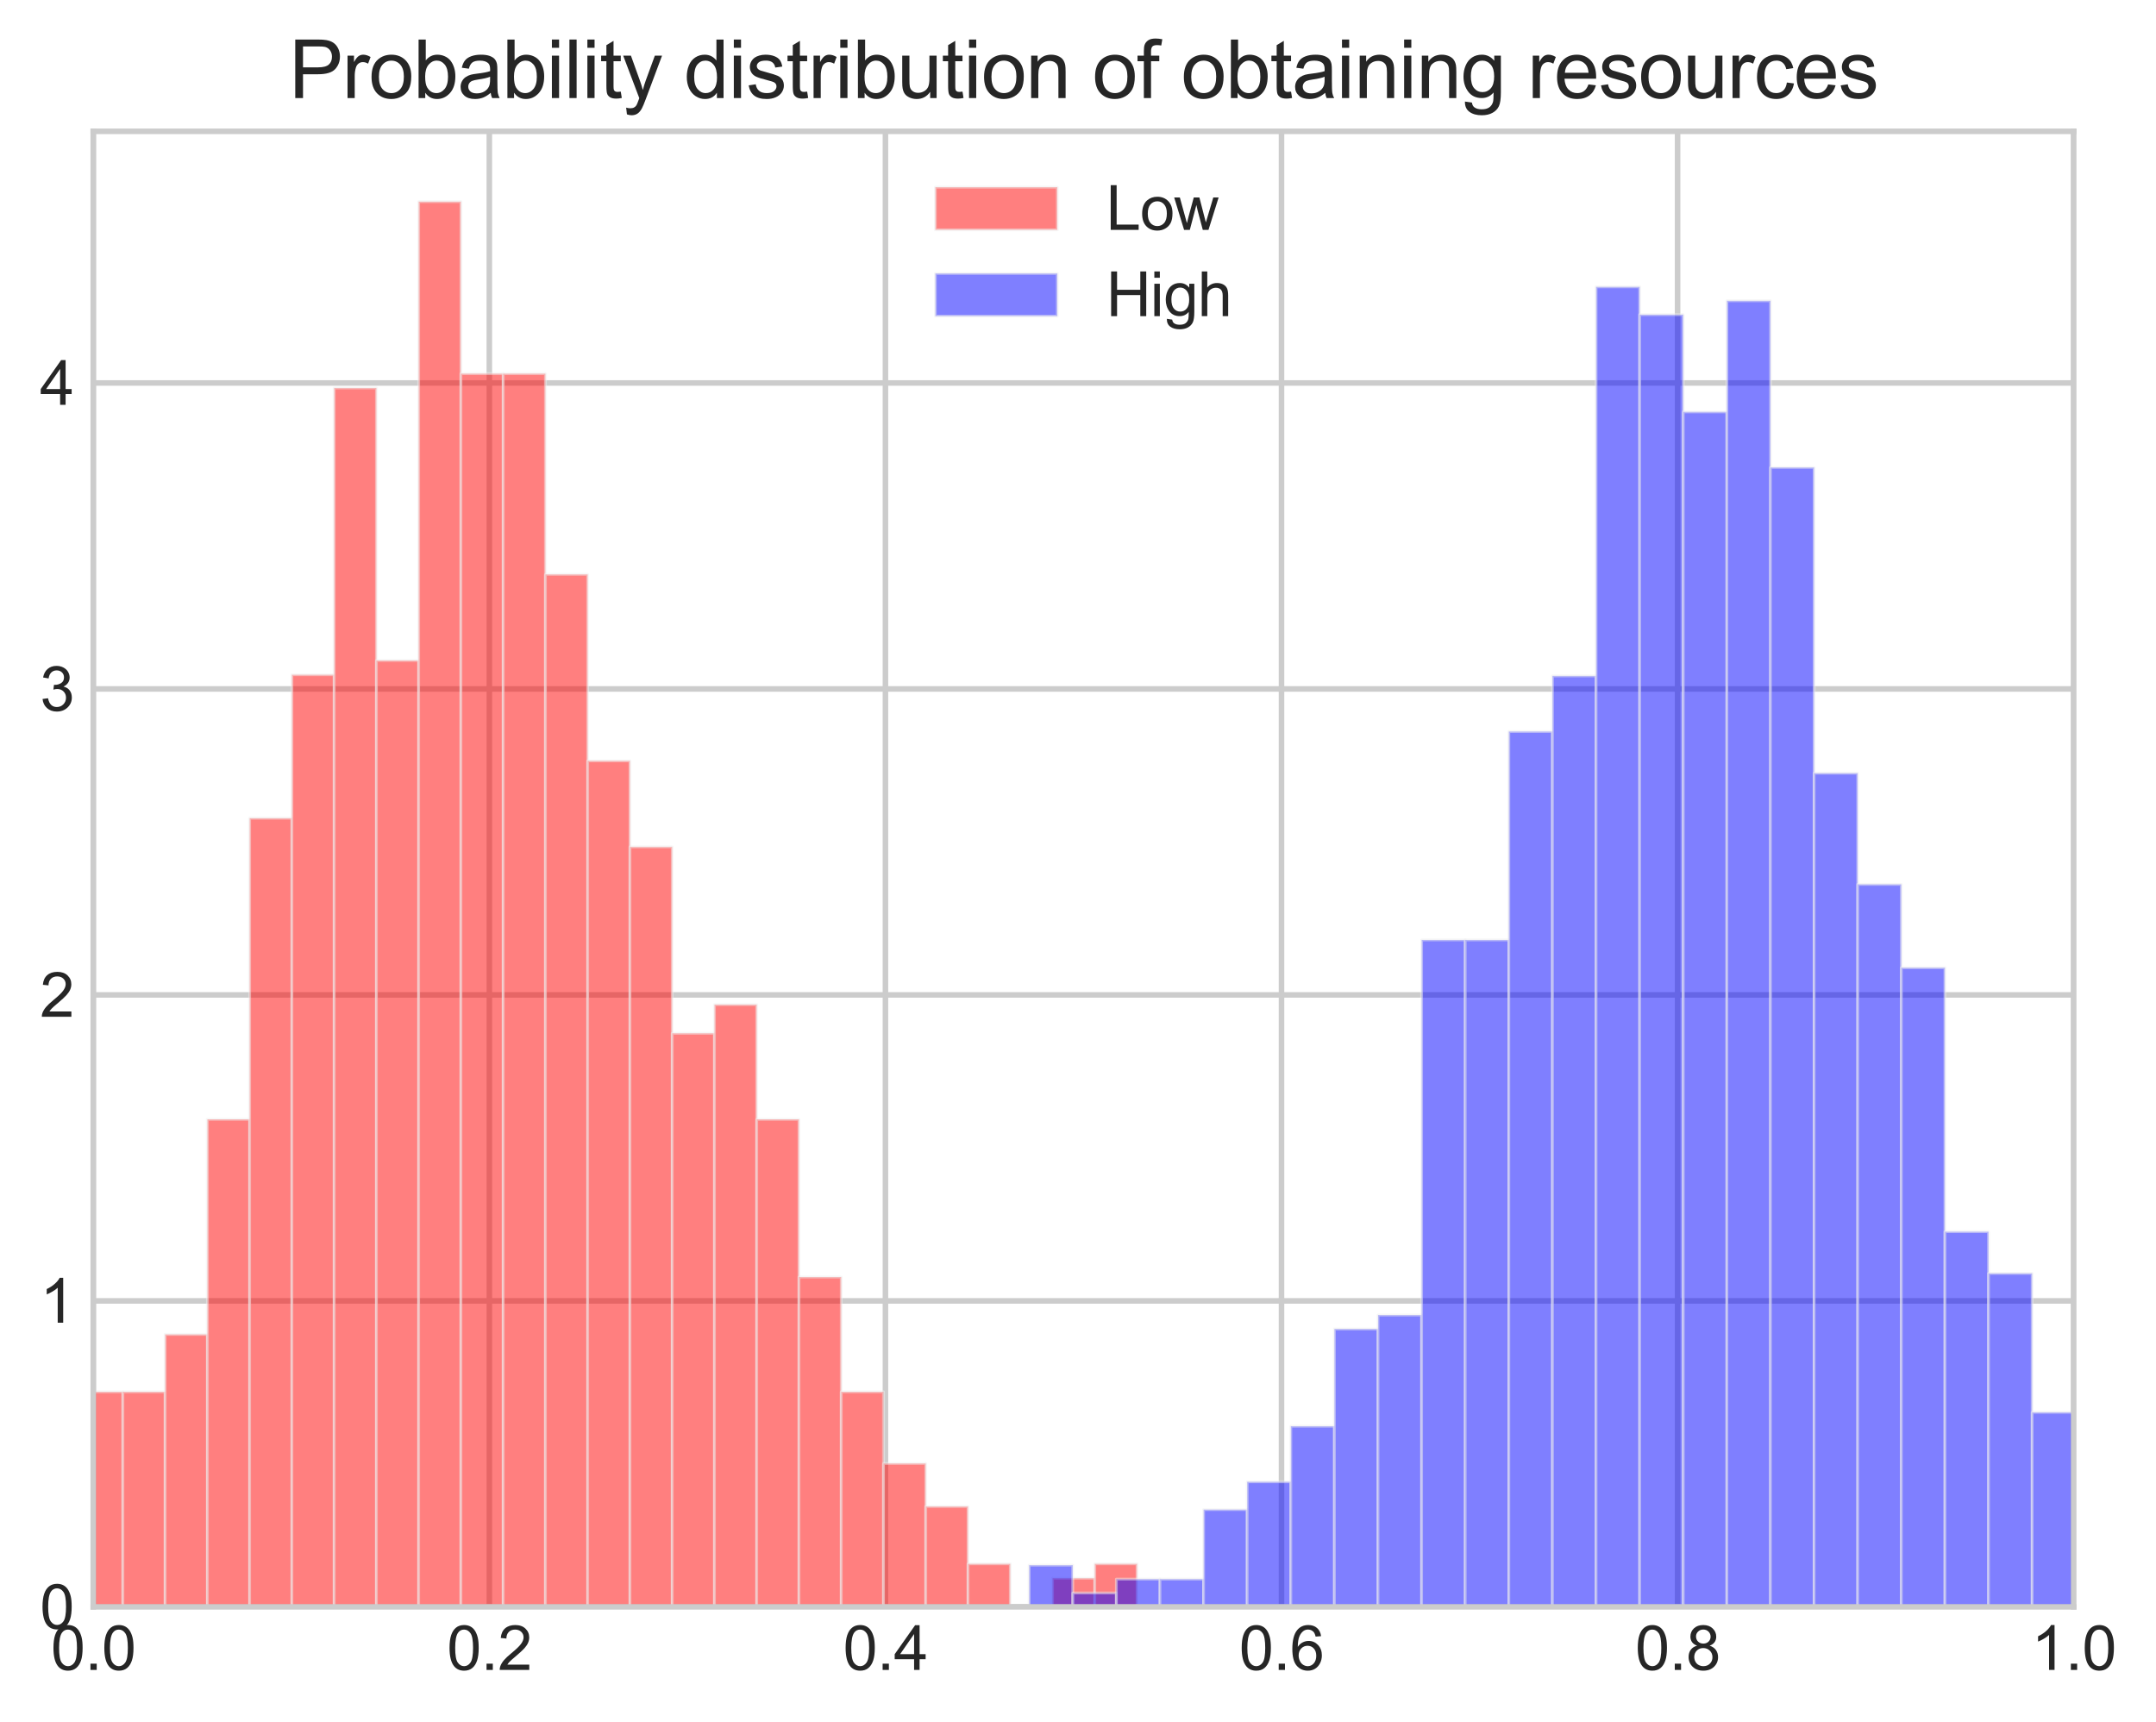 <?xml version="1.0" encoding="utf-8" standalone="no"?>
<!DOCTYPE svg PUBLIC "-//W3C//DTD SVG 1.1//EN"
  "http://www.w3.org/Graphics/SVG/1.1/DTD/svg11.dtd">
<svg xmlns:xlink="http://www.w3.org/1999/xlink" width="388.782pt" height="310.555pt" viewBox="0 0 388.782 310.555" xmlns="http://www.w3.org/2000/svg" version="1.1">
 <defs>
  <style type="text/css">*{stroke-linejoin: round; stroke-linecap: butt}</style>
 </defs>
 <g id="figure_1">
  <g id="patch_1">
   <path d="M 0 310.555 
L 388.782 310.555 
L 388.782 0 
L 0 0 
z
" style="fill: #ffffff"/>
  </g>
  <g id="axes_1">
   <g id="patch_2">
    <path d="M 16.817 289.795 
L 373.937 289.795 
L 373.937 23.683 
L 16.817 23.683 
z
" style="fill: #ffffff"/>
   </g>
   <g id="matplotlib.axis_1">
    <g id="xtick_1">
     <g id="line2d_1">
      <path d="M 16.817 289.795 
L 16.817 23.683 
" clip-path="url(#p2f576c6ce2)" style="fill: none; stroke: #cccccc; stroke-linecap: round"/>
     </g>
     <g id="text_1">
      <!-- 0.0 -->
      <g style="fill: #262626" transform="translate(9.172 301.168) scale(0.11 -0.11)">
       <defs>
        <path id="ArialMT-30" d="M 266 2259 
Q 266 3072 433 3567 
Q 600 4063 929 4331 
Q 1259 4600 1759 4600 
Q 2128 4600 2406 4451 
Q 2684 4303 2865 4023 
Q 3047 3744 3150 3342 
Q 3253 2941 3253 2259 
Q 3253 1453 3087 958 
Q 2922 463 2592 192 
Q 2263 -78 1759 -78 
Q 1097 -78 719 397 
Q 266 969 266 2259 
z
M 844 2259 
Q 844 1131 1108 757 
Q 1372 384 1759 384 
Q 2147 384 2411 759 
Q 2675 1134 2675 2259 
Q 2675 3391 2411 3762 
Q 2147 4134 1753 4134 
Q 1366 4134 1134 3806 
Q 844 3388 844 2259 
z
" transform="scale(0.016)"/>
        <path id="ArialMT-2e" d="M 581 0 
L 581 641 
L 1222 641 
L 1222 0 
L 581 0 
z
" transform="scale(0.016)"/>
       </defs>
       <use xlink:href="#ArialMT-30"/>
       <use xlink:href="#ArialMT-2e" transform="translate(55.615 0)"/>
       <use xlink:href="#ArialMT-30" transform="translate(83.398 0)"/>
      </g>
     </g>
    </g>
    <g id="xtick_2">
     <g id="line2d_2">
      <path d="M 88.241 289.795 
L 88.241 23.683 
" clip-path="url(#p2f576c6ce2)" style="fill: none; stroke: #cccccc; stroke-linecap: round"/>
     </g>
     <g id="text_2">
      <!-- 0.2 -->
      <g style="fill: #262626" transform="translate(80.596 301.168) scale(0.11 -0.11)">
       <defs>
        <path id="ArialMT-32" d="M 3222 541 
L 3222 0 
L 194 0 
Q 188 203 259 391 
Q 375 700 629 1000 
Q 884 1300 1366 1694 
Q 2113 2306 2375 2664 
Q 2638 3022 2638 3341 
Q 2638 3675 2398 3904 
Q 2159 4134 1775 4134 
Q 1369 4134 1125 3890 
Q 881 3647 878 3216 
L 300 3275 
Q 359 3922 746 4261 
Q 1134 4600 1788 4600 
Q 2447 4600 2831 4234 
Q 3216 3869 3216 3328 
Q 3216 3053 3103 2787 
Q 2991 2522 2730 2228 
Q 2469 1934 1863 1422 
Q 1356 997 1212 845 
Q 1069 694 975 541 
L 3222 541 
z
" transform="scale(0.016)"/>
       </defs>
       <use xlink:href="#ArialMT-30"/>
       <use xlink:href="#ArialMT-2e" transform="translate(55.615 0)"/>
       <use xlink:href="#ArialMT-32" transform="translate(83.398 0)"/>
      </g>
     </g>
    </g>
    <g id="xtick_3">
     <g id="line2d_3">
      <path d="M 159.665 289.795 
L 159.665 23.683 
" clip-path="url(#p2f576c6ce2)" style="fill: none; stroke: #cccccc; stroke-linecap: round"/>
     </g>
     <g id="text_3">
      <!-- 0.4 -->
      <g style="fill: #262626" transform="translate(152.02 301.168) scale(0.11 -0.11)">
       <defs>
        <path id="ArialMT-34" d="M 2069 0 
L 2069 1097 
L 81 1097 
L 81 1613 
L 2172 4581 
L 2631 4581 
L 2631 1613 
L 3250 1613 
L 3250 1097 
L 2631 1097 
L 2631 0 
L 2069 0 
z
M 2069 1613 
L 2069 3678 
L 634 1613 
L 2069 1613 
z
" transform="scale(0.016)"/>
       </defs>
       <use xlink:href="#ArialMT-30"/>
       <use xlink:href="#ArialMT-2e" transform="translate(55.615 0)"/>
       <use xlink:href="#ArialMT-34" transform="translate(83.398 0)"/>
      </g>
     </g>
    </g>
    <g id="xtick_4">
     <g id="line2d_4">
      <path d="M 231.089 289.795 
L 231.089 23.683 
" clip-path="url(#p2f576c6ce2)" style="fill: none; stroke: #cccccc; stroke-linecap: round"/>
     </g>
     <g id="text_4">
      <!-- 0.6 -->
      <g style="fill: #262626" transform="translate(223.444 301.168) scale(0.11 -0.11)">
       <defs>
        <path id="ArialMT-36" d="M 3184 3459 
L 2625 3416 
Q 2550 3747 2413 3897 
Q 2184 4138 1850 4138 
Q 1581 4138 1378 3988 
Q 1113 3794 959 3422 
Q 806 3050 800 2363 
Q 1003 2672 1297 2822 
Q 1591 2972 1913 2972 
Q 2475 2972 2870 2558 
Q 3266 2144 3266 1488 
Q 3266 1056 3080 686 
Q 2894 316 2569 119 
Q 2244 -78 1831 -78 
Q 1128 -78 684 439 
Q 241 956 241 2144 
Q 241 3472 731 4075 
Q 1159 4600 1884 4600 
Q 2425 4600 2770 4297 
Q 3116 3994 3184 3459 
z
M 888 1484 
Q 888 1194 1011 928 
Q 1134 663 1356 523 
Q 1578 384 1822 384 
Q 2178 384 2434 671 
Q 2691 959 2691 1453 
Q 2691 1928 2437 2201 
Q 2184 2475 1800 2475 
Q 1419 2475 1153 2201 
Q 888 1928 888 1484 
z
" transform="scale(0.016)"/>
       </defs>
       <use xlink:href="#ArialMT-30"/>
       <use xlink:href="#ArialMT-2e" transform="translate(55.615 0)"/>
       <use xlink:href="#ArialMT-36" transform="translate(83.398 0)"/>
      </g>
     </g>
    </g>
    <g id="xtick_5">
     <g id="line2d_5">
      <path d="M 302.513 289.795 
L 302.513 23.683 
" clip-path="url(#p2f576c6ce2)" style="fill: none; stroke: #cccccc; stroke-linecap: round"/>
     </g>
     <g id="text_5">
      <!-- 0.8 -->
      <g style="fill: #262626" transform="translate(294.868 301.168) scale(0.11 -0.11)">
       <defs>
        <path id="ArialMT-38" d="M 1131 2484 
Q 781 2613 612 2850 
Q 444 3088 444 3419 
Q 444 3919 803 4259 
Q 1163 4600 1759 4600 
Q 2359 4600 2725 4251 
Q 3091 3903 3091 3403 
Q 3091 3084 2923 2848 
Q 2756 2613 2416 2484 
Q 2838 2347 3058 2040 
Q 3278 1734 3278 1309 
Q 3278 722 2862 322 
Q 2447 -78 1769 -78 
Q 1091 -78 675 323 
Q 259 725 259 1325 
Q 259 1772 486 2073 
Q 713 2375 1131 2484 
z
M 1019 3438 
Q 1019 3113 1228 2906 
Q 1438 2700 1772 2700 
Q 2097 2700 2305 2904 
Q 2513 3109 2513 3406 
Q 2513 3716 2298 3927 
Q 2084 4138 1766 4138 
Q 1444 4138 1231 3931 
Q 1019 3725 1019 3438 
z
M 838 1322 
Q 838 1081 952 856 
Q 1066 631 1291 507 
Q 1516 384 1775 384 
Q 2178 384 2440 643 
Q 2703 903 2703 1303 
Q 2703 1709 2433 1975 
Q 2163 2241 1756 2241 
Q 1359 2241 1098 1978 
Q 838 1716 838 1322 
z
" transform="scale(0.016)"/>
       </defs>
       <use xlink:href="#ArialMT-30"/>
       <use xlink:href="#ArialMT-2e" transform="translate(55.615 0)"/>
       <use xlink:href="#ArialMT-38" transform="translate(83.398 0)"/>
      </g>
     </g>
    </g>
    <g id="xtick_6">
     <g id="line2d_6">
      <path d="M 373.937 289.795 
L 373.937 23.683 
" clip-path="url(#p2f576c6ce2)" style="fill: none; stroke: #cccccc; stroke-linecap: round"/>
     </g>
     <g id="text_6">
      <!-- 1.0 -->
      <g style="fill: #262626" transform="translate(366.292 301.168) scale(0.11 -0.11)">
       <defs>
        <path id="ArialMT-31" d="M 2384 0 
L 1822 0 
L 1822 3584 
Q 1619 3391 1289 3197 
Q 959 3003 697 2906 
L 697 3450 
Q 1169 3672 1522 3987 
Q 1875 4303 2022 4600 
L 2384 4600 
L 2384 0 
z
" transform="scale(0.016)"/>
       </defs>
       <use xlink:href="#ArialMT-31"/>
       <use xlink:href="#ArialMT-2e" transform="translate(55.615 0)"/>
       <use xlink:href="#ArialMT-30" transform="translate(83.398 0)"/>
      </g>
     </g>
    </g>
   </g>
   <g id="matplotlib.axis_2">
    <g id="ytick_1">
     <g id="line2d_7">
      <path d="M 16.817 289.795 
L 373.937 289.795 
" clip-path="url(#p2f576c6ce2)" style="fill: none; stroke: #cccccc; stroke-linecap: round"/>
     </g>
     <g id="text_7">
      <!-- 0 -->
      <g style="fill: #262626" transform="translate(7.2 293.732) scale(0.11 -0.11)">
       <use xlink:href="#ArialMT-30"/>
      </g>
     </g>
    </g>
    <g id="ytick_2">
     <g id="line2d_8">
      <path d="M 16.817 234.613 
L 373.937 234.613 
" clip-path="url(#p2f576c6ce2)" style="fill: none; stroke: #cccccc; stroke-linecap: round"/>
     </g>
     <g id="text_8">
      <!-- 1 -->
      <g style="fill: #262626" transform="translate(7.2 238.55) scale(0.11 -0.11)">
       <use xlink:href="#ArialMT-31"/>
      </g>
     </g>
    </g>
    <g id="ytick_3">
     <g id="line2d_9">
      <path d="M 16.817 179.432 
L 373.937 179.432 
" clip-path="url(#p2f576c6ce2)" style="fill: none; stroke: #cccccc; stroke-linecap: round"/>
     </g>
     <g id="text_9">
      <!-- 2 -->
      <g style="fill: #262626" transform="translate(7.2 183.368) scale(0.11 -0.11)">
       <use xlink:href="#ArialMT-32"/>
      </g>
     </g>
    </g>
    <g id="ytick_4">
     <g id="line2d_10">
      <path d="M 16.817 124.25 
L 373.937 124.25 
" clip-path="url(#p2f576c6ce2)" style="fill: none; stroke: #cccccc; stroke-linecap: round"/>
     </g>
     <g id="text_10">
      <!-- 3 -->
      <g style="fill: #262626" transform="translate(7.2 128.187) scale(0.11 -0.11)">
       <defs>
        <path id="ArialMT-33" d="M 269 1209 
L 831 1284 
Q 928 806 1161 595 
Q 1394 384 1728 384 
Q 2125 384 2398 659 
Q 2672 934 2672 1341 
Q 2672 1728 2419 1979 
Q 2166 2231 1775 2231 
Q 1616 2231 1378 2169 
L 1441 2663 
Q 1497 2656 1531 2656 
Q 1891 2656 2178 2843 
Q 2466 3031 2466 3422 
Q 2466 3731 2256 3934 
Q 2047 4138 1716 4138 
Q 1388 4138 1169 3931 
Q 950 3725 888 3313 
L 325 3413 
Q 428 3978 793 4289 
Q 1159 4600 1703 4600 
Q 2078 4600 2393 4439 
Q 2709 4278 2876 4000 
Q 3044 3722 3044 3409 
Q 3044 3113 2884 2869 
Q 2725 2625 2413 2481 
Q 2819 2388 3044 2092 
Q 3269 1797 3269 1353 
Q 3269 753 2831 336 
Q 2394 -81 1725 -81 
Q 1122 -81 723 278 
Q 325 638 269 1209 
z
" transform="scale(0.016)"/>
       </defs>
       <use xlink:href="#ArialMT-33"/>
      </g>
     </g>
    </g>
    <g id="ytick_5">
     <g id="line2d_11">
      <path d="M 16.817 69.069 
L 373.937 69.069 
" clip-path="url(#p2f576c6ce2)" style="fill: none; stroke: #cccccc; stroke-linecap: round"/>
     </g>
     <g id="text_11">
      <!-- 4 -->
      <g style="fill: #262626" transform="translate(7.2 73.005) scale(0.11 -0.11)">
       <use xlink:href="#ArialMT-34"/>
      </g>
     </g>
    </g>
   </g>
   <g id="patch_3">
    <path d="M -23.563 289.795 
L -15.943 289.795 
L -15.943 284.623 
L -23.563 284.623 
z
" clip-path="url(#p2f576c6ce2)" style="fill: #ff0000; opacity: 0.5; stroke: #eeeeee; stroke-width: 0.5; stroke-linejoin: miter"/>
   </g>
   <g id="patch_4">
    <path d="M -15.943 289.795 
L -8.323 289.795 
L -8.323 289.795 
L -15.943 289.795 
z
" clip-path="url(#p2f576c6ce2)" style="fill: #ff0000; opacity: 0.5; stroke: #eeeeee; stroke-width: 0.5; stroke-linejoin: miter"/>
   </g>
   <g id="patch_5">
    <path d="M -8.323 289.795 
L -0.703 289.795 
L -0.703 279.45 
L -8.323 279.45 
z
" clip-path="url(#p2f576c6ce2)" style="fill: #ff0000; opacity: 0.5; stroke: #eeeeee; stroke-width: 0.5; stroke-linejoin: miter"/>
   </g>
   <g id="patch_6">
    <path d="M -0.703 289.795 
L 6.917 289.795 
L 6.917 284.623 
L -0.703 284.623 
z
" clip-path="url(#p2f576c6ce2)" style="fill: #ff0000; opacity: 0.5; stroke: #eeeeee; stroke-width: 0.5; stroke-linejoin: miter"/>
   </g>
   <g id="patch_7">
    <path d="M 6.917 289.795 
L 14.537 289.795 
L 14.537 276.864 
L 6.917 276.864 
z
" clip-path="url(#p2f576c6ce2)" style="fill: #ff0000; opacity: 0.5; stroke: #eeeeee; stroke-width: 0.5; stroke-linejoin: miter"/>
   </g>
   <g id="patch_8">
    <path d="M 14.537 289.795 
L 22.158 289.795 
L 22.158 251.003 
L 14.537 251.003 
z
" clip-path="url(#p2f576c6ce2)" style="fill: #ff0000; opacity: 0.5; stroke: #eeeeee; stroke-width: 0.5; stroke-linejoin: miter"/>
   </g>
   <g id="patch_9">
    <path d="M 22.158 289.795 
L 29.778 289.795 
L 29.778 251.003 
L 22.158 251.003 
z
" clip-path="url(#p2f576c6ce2)" style="fill: #ff0000; opacity: 0.5; stroke: #eeeeee; stroke-width: 0.5; stroke-linejoin: miter"/>
   </g>
   <g id="patch_10">
    <path d="M 29.778 289.795 
L 37.398 289.795 
L 37.398 240.658 
L 29.778 240.658 
z
" clip-path="url(#p2f576c6ce2)" style="fill: #ff0000; opacity: 0.5; stroke: #eeeeee; stroke-width: 0.5; stroke-linejoin: miter"/>
   </g>
   <g id="patch_11">
    <path d="M 37.398 289.795 
L 45.018 289.795 
L 45.018 201.867 
L 37.398 201.867 
z
" clip-path="url(#p2f576c6ce2)" style="fill: #ff0000; opacity: 0.5; stroke: #eeeeee; stroke-width: 0.5; stroke-linejoin: miter"/>
   </g>
   <g id="patch_12">
    <path d="M 45.018 289.795 
L 52.638 289.795 
L 52.638 147.558 
L 45.018 147.558 
z
" clip-path="url(#p2f576c6ce2)" style="fill: #ff0000; opacity: 0.5; stroke: #eeeeee; stroke-width: 0.5; stroke-linejoin: miter"/>
   </g>
   <g id="patch_13">
    <path d="M 52.638 289.795 
L 60.258 289.795 
L 60.258 121.697 
L 52.638 121.697 
z
" clip-path="url(#p2f576c6ce2)" style="fill: #ff0000; opacity: 0.5; stroke: #eeeeee; stroke-width: 0.5; stroke-linejoin: miter"/>
   </g>
   <g id="patch_14">
    <path d="M 60.258 289.795 
L 67.878 289.795 
L 67.878 69.974 
L 60.258 69.974 
z
" clip-path="url(#p2f576c6ce2)" style="fill: #ff0000; opacity: 0.5; stroke: #eeeeee; stroke-width: 0.5; stroke-linejoin: miter"/>
   </g>
   <g id="patch_15">
    <path d="M 67.878 289.795 
L 75.498 289.795 
L 75.498 119.111 
L 67.878 119.111 
z
" clip-path="url(#p2f576c6ce2)" style="fill: #ff0000; opacity: 0.5; stroke: #eeeeee; stroke-width: 0.5; stroke-linejoin: miter"/>
   </g>
   <g id="patch_16">
    <path d="M 75.498 289.795 
L 83.118 289.795 
L 83.118 36.355 
L 75.498 36.355 
z
" clip-path="url(#p2f576c6ce2)" style="fill: #ff0000; opacity: 0.5; stroke: #eeeeee; stroke-width: 0.5; stroke-linejoin: miter"/>
   </g>
   <g id="patch_17">
    <path d="M 83.118 289.795 
L 90.738 289.795 
L 90.738 67.388 
L 83.118 67.388 
z
" clip-path="url(#p2f576c6ce2)" style="fill: #ff0000; opacity: 0.5; stroke: #eeeeee; stroke-width: 0.5; stroke-linejoin: miter"/>
   </g>
   <g id="patch_18">
    <path d="M 90.738 289.795 
L 98.358 289.795 
L 98.358 67.388 
L 90.738 67.388 
z
" clip-path="url(#p2f576c6ce2)" style="fill: #ff0000; opacity: 0.5; stroke: #eeeeee; stroke-width: 0.5; stroke-linejoin: miter"/>
   </g>
   <g id="patch_19">
    <path d="M 98.358 289.795 
L 105.978 289.795 
L 105.978 103.594 
L 98.358 103.594 
z
" clip-path="url(#p2f576c6ce2)" style="fill: #ff0000; opacity: 0.5; stroke: #eeeeee; stroke-width: 0.5; stroke-linejoin: miter"/>
   </g>
   <g id="patch_20">
    <path d="M 105.978 289.795 
L 113.598 289.795 
L 113.598 137.214 
L 105.978 137.214 
z
" clip-path="url(#p2f576c6ce2)" style="fill: #ff0000; opacity: 0.5; stroke: #eeeeee; stroke-width: 0.5; stroke-linejoin: miter"/>
   </g>
   <g id="patch_21">
    <path d="M 113.598 289.795 
L 121.218 289.795 
L 121.218 152.73 
L 113.598 152.73 
z
" clip-path="url(#p2f576c6ce2)" style="fill: #ff0000; opacity: 0.5; stroke: #eeeeee; stroke-width: 0.5; stroke-linejoin: miter"/>
   </g>
   <g id="patch_22">
    <path d="M 121.218 289.795 
L 128.839 289.795 
L 128.839 186.35 
L 121.218 186.35 
z
" clip-path="url(#p2f576c6ce2)" style="fill: #ff0000; opacity: 0.5; stroke: #eeeeee; stroke-width: 0.5; stroke-linejoin: miter"/>
   </g>
   <g id="patch_23">
    <path d="M 128.839 289.795 
L 136.459 289.795 
L 136.459 181.178 
L 128.839 181.178 
z
" clip-path="url(#p2f576c6ce2)" style="fill: #ff0000; opacity: 0.5; stroke: #eeeeee; stroke-width: 0.5; stroke-linejoin: miter"/>
   </g>
   <g id="patch_24">
    <path d="M 136.459 289.795 
L 144.079 289.795 
L 144.079 201.867 
L 136.459 201.867 
z
" clip-path="url(#p2f576c6ce2)" style="fill: #ff0000; opacity: 0.5; stroke: #eeeeee; stroke-width: 0.5; stroke-linejoin: miter"/>
   </g>
   <g id="patch_25">
    <path d="M 144.079 289.795 
L 151.699 289.795 
L 151.699 230.314 
L 144.079 230.314 
z
" clip-path="url(#p2f576c6ce2)" style="fill: #ff0000; opacity: 0.5; stroke: #eeeeee; stroke-width: 0.5; stroke-linejoin: miter"/>
   </g>
   <g id="patch_26">
    <path d="M 151.699 289.795 
L 159.319 289.795 
L 159.319 251.003 
L 151.699 251.003 
z
" clip-path="url(#p2f576c6ce2)" style="fill: #ff0000; opacity: 0.5; stroke: #eeeeee; stroke-width: 0.5; stroke-linejoin: miter"/>
   </g>
   <g id="patch_27">
    <path d="M 159.319 289.795 
L 166.939 289.795 
L 166.939 263.934 
L 159.319 263.934 
z
" clip-path="url(#p2f576c6ce2)" style="fill: #ff0000; opacity: 0.5; stroke: #eeeeee; stroke-width: 0.5; stroke-linejoin: miter"/>
   </g>
   <g id="patch_28">
    <path d="M 166.939 289.795 
L 174.559 289.795 
L 174.559 271.692 
L 166.939 271.692 
z
" clip-path="url(#p2f576c6ce2)" style="fill: #ff0000; opacity: 0.5; stroke: #eeeeee; stroke-width: 0.5; stroke-linejoin: miter"/>
   </g>
   <g id="patch_29">
    <path d="M 174.559 289.795 
L 182.179 289.795 
L 182.179 282.036 
L 174.559 282.036 
z
" clip-path="url(#p2f576c6ce2)" style="fill: #ff0000; opacity: 0.5; stroke: #eeeeee; stroke-width: 0.5; stroke-linejoin: miter"/>
   </g>
   <g id="patch_30">
    <path d="M 182.179 289.795 
L 189.799 289.795 
L 189.799 289.795 
L 182.179 289.795 
z
" clip-path="url(#p2f576c6ce2)" style="fill: #ff0000; opacity: 0.5; stroke: #eeeeee; stroke-width: 0.5; stroke-linejoin: miter"/>
   </g>
   <g id="patch_31">
    <path d="M 189.799 289.795 
L 197.419 289.795 
L 197.419 284.623 
L 189.799 284.623 
z
" clip-path="url(#p2f576c6ce2)" style="fill: #ff0000; opacity: 0.5; stroke: #eeeeee; stroke-width: 0.5; stroke-linejoin: miter"/>
   </g>
   <g id="patch_32">
    <path d="M 197.419 289.795 
L 205.039 289.795 
L 205.039 282.036 
L 197.419 282.036 
z
" clip-path="url(#p2f576c6ce2)" style="fill: #ff0000; opacity: 0.5; stroke: #eeeeee; stroke-width: 0.5; stroke-linejoin: miter"/>
   </g>
   <g id="patch_33">
    <path d="M 185.581 289.795 
L 193.445 289.795 
L 193.445 282.277 
L 185.581 282.277 
z
" clip-path="url(#p2f576c6ce2)" style="fill: #0000ff; opacity: 0.5; stroke: #eeeeee; stroke-width: 0.5; stroke-linejoin: miter"/>
   </g>
   <g id="patch_34">
    <path d="M 193.445 289.795 
L 201.309 289.795 
L 201.309 287.289 
L 193.445 287.289 
z
" clip-path="url(#p2f576c6ce2)" style="fill: #0000ff; opacity: 0.5; stroke: #eeeeee; stroke-width: 0.5; stroke-linejoin: miter"/>
   </g>
   <g id="patch_35">
    <path d="M 201.309 289.795 
L 209.173 289.795 
L 209.173 284.783 
L 201.309 284.783 
z
" clip-path="url(#p2f576c6ce2)" style="fill: #0000ff; opacity: 0.5; stroke: #eeeeee; stroke-width: 0.5; stroke-linejoin: miter"/>
   </g>
   <g id="patch_36">
    <path d="M 209.173 289.795 
L 217.037 289.795 
L 217.037 284.783 
L 209.173 284.783 
z
" clip-path="url(#p2f576c6ce2)" style="fill: #0000ff; opacity: 0.5; stroke: #eeeeee; stroke-width: 0.5; stroke-linejoin: miter"/>
   </g>
   <g id="patch_37">
    <path d="M 217.037 289.795 
L 224.901 289.795 
L 224.901 272.253 
L 217.037 272.253 
z
" clip-path="url(#p2f576c6ce2)" style="fill: #0000ff; opacity: 0.5; stroke: #eeeeee; stroke-width: 0.5; stroke-linejoin: miter"/>
   </g>
   <g id="patch_38">
    <path d="M 224.901 289.795 
L 232.765 289.795 
L 232.765 267.242 
L 224.901 267.242 
z
" clip-path="url(#p2f576c6ce2)" style="fill: #0000ff; opacity: 0.5; stroke: #eeeeee; stroke-width: 0.5; stroke-linejoin: miter"/>
   </g>
   <g id="patch_39">
    <path d="M 232.765 289.795 
L 240.629 289.795 
L 240.629 257.218 
L 232.765 257.218 
z
" clip-path="url(#p2f576c6ce2)" style="fill: #0000ff; opacity: 0.5; stroke: #eeeeee; stroke-width: 0.5; stroke-linejoin: miter"/>
   </g>
   <g id="patch_40">
    <path d="M 240.629 289.795 
L 248.493 289.795 
L 248.493 239.677 
L 240.629 239.677 
z
" clip-path="url(#p2f576c6ce2)" style="fill: #0000ff; opacity: 0.5; stroke: #eeeeee; stroke-width: 0.5; stroke-linejoin: miter"/>
   </g>
   <g id="patch_41">
    <path d="M 248.493 289.795 
L 256.357 289.795 
L 256.357 237.171 
L 248.493 237.171 
z
" clip-path="url(#p2f576c6ce2)" style="fill: #0000ff; opacity: 0.5; stroke: #eeeeee; stroke-width: 0.5; stroke-linejoin: miter"/>
   </g>
   <g id="patch_42">
    <path d="M 256.357 289.795 
L 264.221 289.795 
L 264.221 169.511 
L 256.357 169.511 
z
" clip-path="url(#p2f576c6ce2)" style="fill: #0000ff; opacity: 0.5; stroke: #eeeeee; stroke-width: 0.5; stroke-linejoin: miter"/>
   </g>
   <g id="patch_43">
    <path d="M 264.221 289.795 
L 272.085 289.795 
L 272.085 169.511 
L 264.221 169.511 
z
" clip-path="url(#p2f576c6ce2)" style="fill: #0000ff; opacity: 0.5; stroke: #eeeeee; stroke-width: 0.5; stroke-linejoin: miter"/>
   </g>
   <g id="patch_44">
    <path d="M 272.085 289.795 
L 279.949 289.795 
L 279.949 131.923 
L 272.085 131.923 
z
" clip-path="url(#p2f576c6ce2)" style="fill: #0000ff; opacity: 0.5; stroke: #eeeeee; stroke-width: 0.5; stroke-linejoin: miter"/>
   </g>
   <g id="patch_45">
    <path d="M 279.949 289.795 
L 287.813 289.795 
L 287.813 121.899 
L 279.949 121.899 
z
" clip-path="url(#p2f576c6ce2)" style="fill: #0000ff; opacity: 0.5; stroke: #eeeeee; stroke-width: 0.5; stroke-linejoin: miter"/>
   </g>
   <g id="patch_46">
    <path d="M 287.813 289.795 
L 295.677 289.795 
L 295.677 51.733 
L 287.813 51.733 
z
" clip-path="url(#p2f576c6ce2)" style="fill: #0000ff; opacity: 0.5; stroke: #eeeeee; stroke-width: 0.5; stroke-linejoin: miter"/>
   </g>
   <g id="patch_47">
    <path d="M 295.677 289.795 
L 303.541 289.795 
L 303.541 56.745 
L 295.677 56.745 
z
" clip-path="url(#p2f576c6ce2)" style="fill: #0000ff; opacity: 0.5; stroke: #eeeeee; stroke-width: 0.5; stroke-linejoin: miter"/>
   </g>
   <g id="patch_48">
    <path d="M 303.541 289.795 
L 311.405 289.795 
L 311.405 74.287 
L 303.541 74.287 
z
" clip-path="url(#p2f576c6ce2)" style="fill: #0000ff; opacity: 0.5; stroke: #eeeeee; stroke-width: 0.5; stroke-linejoin: miter"/>
   </g>
   <g id="patch_49">
    <path d="M 311.405 289.795 
L 319.269 289.795 
L 319.269 54.239 
L 311.405 54.239 
z
" clip-path="url(#p2f576c6ce2)" style="fill: #0000ff; opacity: 0.5; stroke: #eeeeee; stroke-width: 0.5; stroke-linejoin: miter"/>
   </g>
   <g id="patch_50">
    <path d="M 319.269 289.795 
L 327.133 289.795 
L 327.133 84.31 
L 319.269 84.31 
z
" clip-path="url(#p2f576c6ce2)" style="fill: #0000ff; opacity: 0.5; stroke: #eeeeee; stroke-width: 0.5; stroke-linejoin: miter"/>
   </g>
   <g id="patch_51">
    <path d="M 327.133 289.795 
L 334.997 289.795 
L 334.997 139.44 
L 327.133 139.44 
z
" clip-path="url(#p2f576c6ce2)" style="fill: #0000ff; opacity: 0.5; stroke: #eeeeee; stroke-width: 0.5; stroke-linejoin: miter"/>
   </g>
   <g id="patch_52">
    <path d="M 334.997 289.795 
L 342.861 289.795 
L 342.861 159.488 
L 334.997 159.488 
z
" clip-path="url(#p2f576c6ce2)" style="fill: #0000ff; opacity: 0.5; stroke: #eeeeee; stroke-width: 0.5; stroke-linejoin: miter"/>
   </g>
   <g id="patch_53">
    <path d="M 342.861 289.795 
L 350.725 289.795 
L 350.725 174.523 
L 342.861 174.523 
z
" clip-path="url(#p2f576c6ce2)" style="fill: #0000ff; opacity: 0.5; stroke: #eeeeee; stroke-width: 0.5; stroke-linejoin: miter"/>
   </g>
   <g id="patch_54">
    <path d="M 350.725 289.795 
L 358.589 289.795 
L 358.589 222.135 
L 350.725 222.135 
z
" clip-path="url(#p2f576c6ce2)" style="fill: #0000ff; opacity: 0.5; stroke: #eeeeee; stroke-width: 0.5; stroke-linejoin: miter"/>
   </g>
   <g id="patch_55">
    <path d="M 358.589 289.795 
L 366.453 289.795 
L 366.453 229.653 
L 358.589 229.653 
z
" clip-path="url(#p2f576c6ce2)" style="fill: #0000ff; opacity: 0.5; stroke: #eeeeee; stroke-width: 0.5; stroke-linejoin: miter"/>
   </g>
   <g id="patch_56">
    <path d="M 366.453 289.795 
L 374.317 289.795 
L 374.317 254.712 
L 366.453 254.712 
z
" clip-path="url(#p2f576c6ce2)" style="fill: #0000ff; opacity: 0.5; stroke: #eeeeee; stroke-width: 0.5; stroke-linejoin: miter"/>
   </g>
   <g id="patch_57">
    <path d="M 374.317 289.795 
L 382.181 289.795 
L 382.181 267.242 
L 374.317 267.242 
z
" clip-path="url(#p2f576c6ce2)" style="fill: #0000ff; opacity: 0.5; stroke: #eeeeee; stroke-width: 0.5; stroke-linejoin: miter"/>
   </g>
   <g id="patch_58">
    <path d="M 382.181 289.795 
L 390.045 289.795 
L 390.045 274.759 
L 382.181 274.759 
z
" clip-path="url(#p2f576c6ce2)" style="fill: #0000ff; opacity: 0.5; stroke: #eeeeee; stroke-width: 0.5; stroke-linejoin: miter"/>
   </g>
   <g id="patch_59">
    <path d="M 390.045 289.795 
L 397.909 289.795 
L 397.909 287.289 
L 390.045 287.289 
z
" clip-path="url(#p2f576c6ce2)" style="fill: #0000ff; opacity: 0.5; stroke: #eeeeee; stroke-width: 0.5; stroke-linejoin: miter"/>
   </g>
   <g id="patch_60">
    <path d="M 397.909 289.795 
L 405.773 289.795 
L 405.773 277.265 
L 397.909 277.265 
z
" clip-path="url(#p2f576c6ce2)" style="fill: #0000ff; opacity: 0.5; stroke: #eeeeee; stroke-width: 0.5; stroke-linejoin: miter"/>
   </g>
   <g id="patch_61">
    <path d="M 405.773 289.795 
L 413.637 289.795 
L 413.637 287.289 
L 405.773 287.289 
z
" clip-path="url(#p2f576c6ce2)" style="fill: #0000ff; opacity: 0.5; stroke: #eeeeee; stroke-width: 0.5; stroke-linejoin: miter"/>
   </g>
   <g id="patch_62">
    <path d="M 413.637 289.795 
L 421.501 289.795 
L 421.501 287.289 
L 413.637 287.289 
z
" clip-path="url(#p2f576c6ce2)" style="fill: #0000ff; opacity: 0.5; stroke: #eeeeee; stroke-width: 0.5; stroke-linejoin: miter"/>
   </g>
   <g id="patch_63">
    <path d="M 16.817 289.795 
L 16.817 23.683 
" style="fill: none; stroke: #cccccc; stroke-linejoin: miter; stroke-linecap: square"/>
   </g>
   <g id="patch_64">
    <path d="M 373.937 289.795 
L 373.937 23.683 
" style="fill: none; stroke: #cccccc; stroke-linejoin: miter; stroke-linecap: square"/>
   </g>
   <g id="patch_65">
    <path d="M 16.817 289.795 
L 373.937 289.795 
" style="fill: none; stroke: #cccccc; stroke-linejoin: miter; stroke-linecap: square"/>
   </g>
   <g id="patch_66">
    <path d="M 16.817 23.683 
L 373.937 23.683 
" style="fill: none; stroke: #cccccc; stroke-linejoin: miter; stroke-linecap: square"/>
   </g>
   <g id="text_12">
    <!-- Probability distribution of obtaining resources -->
    <g style="fill: #262626" transform="translate(52.107 17.683) scale(0.144 -0.144)">
     <defs>
      <path id="ArialMT-50" d="M 494 0 
L 494 4581 
L 2222 4581 
Q 2678 4581 2919 4538 
Q 3256 4481 3484 4323 
Q 3713 4166 3852 3881 
Q 3991 3597 3991 3256 
Q 3991 2672 3619 2267 
Q 3247 1863 2275 1863 
L 1100 1863 
L 1100 0 
L 494 0 
z
M 1100 2403 
L 2284 2403 
Q 2872 2403 3119 2622 
Q 3366 2841 3366 3238 
Q 3366 3525 3220 3729 
Q 3075 3934 2838 4000 
Q 2684 4041 2272 4041 
L 1100 4041 
L 1100 2403 
z
" transform="scale(0.016)"/>
      <path id="ArialMT-72" d="M 416 0 
L 416 3319 
L 922 3319 
L 922 2816 
Q 1116 3169 1280 3281 
Q 1444 3394 1641 3394 
Q 1925 3394 2219 3213 
L 2025 2691 
Q 1819 2813 1613 2813 
Q 1428 2813 1281 2702 
Q 1134 2591 1072 2394 
Q 978 2094 978 1738 
L 978 0 
L 416 0 
z
" transform="scale(0.016)"/>
      <path id="ArialMT-6f" d="M 213 1659 
Q 213 2581 725 3025 
Q 1153 3394 1769 3394 
Q 2453 3394 2887 2945 
Q 3322 2497 3322 1706 
Q 3322 1066 3130 698 
Q 2938 331 2570 128 
Q 2203 -75 1769 -75 
Q 1072 -75 642 372 
Q 213 819 213 1659 
z
M 791 1659 
Q 791 1022 1069 705 
Q 1347 388 1769 388 
Q 2188 388 2466 706 
Q 2744 1025 2744 1678 
Q 2744 2294 2464 2611 
Q 2184 2928 1769 2928 
Q 1347 2928 1069 2612 
Q 791 2297 791 1659 
z
" transform="scale(0.016)"/>
      <path id="ArialMT-62" d="M 941 0 
L 419 0 
L 419 4581 
L 981 4581 
L 981 2947 
Q 1338 3394 1891 3394 
Q 2197 3394 2470 3270 
Q 2744 3147 2920 2923 
Q 3097 2700 3197 2384 
Q 3297 2069 3297 1709 
Q 3297 856 2875 390 
Q 2453 -75 1863 -75 
Q 1275 -75 941 416 
L 941 0 
z
M 934 1684 
Q 934 1088 1097 822 
Q 1363 388 1816 388 
Q 2184 388 2453 708 
Q 2722 1028 2722 1663 
Q 2722 2313 2464 2622 
Q 2206 2931 1841 2931 
Q 1472 2931 1203 2611 
Q 934 2291 934 1684 
z
" transform="scale(0.016)"/>
      <path id="ArialMT-61" d="M 2588 409 
Q 2275 144 1986 34 
Q 1697 -75 1366 -75 
Q 819 -75 525 192 
Q 231 459 231 875 
Q 231 1119 342 1320 
Q 453 1522 633 1644 
Q 813 1766 1038 1828 
Q 1203 1872 1538 1913 
Q 2219 1994 2541 2106 
Q 2544 2222 2544 2253 
Q 2544 2597 2384 2738 
Q 2169 2928 1744 2928 
Q 1347 2928 1158 2789 
Q 969 2650 878 2297 
L 328 2372 
Q 403 2725 575 2942 
Q 747 3159 1072 3276 
Q 1397 3394 1825 3394 
Q 2250 3394 2515 3294 
Q 2781 3194 2906 3042 
Q 3031 2891 3081 2659 
Q 3109 2516 3109 2141 
L 3109 1391 
Q 3109 606 3145 398 
Q 3181 191 3288 0 
L 2700 0 
Q 2613 175 2588 409 
z
M 2541 1666 
Q 2234 1541 1622 1453 
Q 1275 1403 1131 1340 
Q 988 1278 909 1158 
Q 831 1038 831 891 
Q 831 666 1001 516 
Q 1172 366 1500 366 
Q 1825 366 2078 508 
Q 2331 650 2450 897 
Q 2541 1088 2541 1459 
L 2541 1666 
z
" transform="scale(0.016)"/>
      <path id="ArialMT-69" d="M 425 3934 
L 425 4581 
L 988 4581 
L 988 3934 
L 425 3934 
z
M 425 0 
L 425 3319 
L 988 3319 
L 988 0 
L 425 0 
z
" transform="scale(0.016)"/>
      <path id="ArialMT-6c" d="M 409 0 
L 409 4581 
L 972 4581 
L 972 0 
L 409 0 
z
" transform="scale(0.016)"/>
      <path id="ArialMT-74" d="M 1650 503 
L 1731 6 
Q 1494 -44 1306 -44 
Q 1000 -44 831 53 
Q 663 150 594 308 
Q 525 466 525 972 
L 525 2881 
L 113 2881 
L 113 3319 
L 525 3319 
L 525 4141 
L 1084 4478 
L 1084 3319 
L 1650 3319 
L 1650 2881 
L 1084 2881 
L 1084 941 
Q 1084 700 1114 631 
Q 1144 563 1211 522 
Q 1278 481 1403 481 
Q 1497 481 1650 503 
z
" transform="scale(0.016)"/>
      <path id="ArialMT-79" d="M 397 -1278 
L 334 -750 
Q 519 -800 656 -800 
Q 844 -800 956 -737 
Q 1069 -675 1141 -563 
Q 1194 -478 1313 -144 
Q 1328 -97 1363 -6 
L 103 3319 
L 709 3319 
L 1400 1397 
Q 1534 1031 1641 628 
Q 1738 1016 1872 1384 
L 2581 3319 
L 3144 3319 
L 1881 -56 
Q 1678 -603 1566 -809 
Q 1416 -1088 1222 -1217 
Q 1028 -1347 759 -1347 
Q 597 -1347 397 -1278 
z
" transform="scale(0.016)"/>
      <path id="ArialMT-20" transform="scale(0.016)"/>
      <path id="ArialMT-64" d="M 2575 0 
L 2575 419 
Q 2259 -75 1647 -75 
Q 1250 -75 917 144 
Q 584 363 401 755 
Q 219 1147 219 1656 
Q 219 2153 384 2558 
Q 550 2963 881 3178 
Q 1213 3394 1622 3394 
Q 1922 3394 2156 3267 
Q 2391 3141 2538 2938 
L 2538 4581 
L 3097 4581 
L 3097 0 
L 2575 0 
z
M 797 1656 
Q 797 1019 1065 703 
Q 1334 388 1700 388 
Q 2069 388 2326 689 
Q 2584 991 2584 1609 
Q 2584 2291 2321 2609 
Q 2059 2928 1675 2928 
Q 1300 2928 1048 2622 
Q 797 2316 797 1656 
z
" transform="scale(0.016)"/>
      <path id="ArialMT-73" d="M 197 991 
L 753 1078 
Q 800 744 1014 566 
Q 1228 388 1613 388 
Q 2000 388 2187 545 
Q 2375 703 2375 916 
Q 2375 1106 2209 1216 
Q 2094 1291 1634 1406 
Q 1016 1563 777 1677 
Q 538 1791 414 1992 
Q 291 2194 291 2438 
Q 291 2659 392 2848 
Q 494 3038 669 3163 
Q 800 3259 1026 3326 
Q 1253 3394 1513 3394 
Q 1903 3394 2198 3281 
Q 2494 3169 2634 2976 
Q 2775 2784 2828 2463 
L 2278 2388 
Q 2241 2644 2061 2787 
Q 1881 2931 1553 2931 
Q 1166 2931 1000 2803 
Q 834 2675 834 2503 
Q 834 2394 903 2306 
Q 972 2216 1119 2156 
Q 1203 2125 1616 2013 
Q 2213 1853 2448 1751 
Q 2684 1650 2818 1456 
Q 2953 1263 2953 975 
Q 2953 694 2789 445 
Q 2625 197 2315 61 
Q 2006 -75 1616 -75 
Q 969 -75 630 194 
Q 291 463 197 991 
z
" transform="scale(0.016)"/>
      <path id="ArialMT-75" d="M 2597 0 
L 2597 488 
Q 2209 -75 1544 -75 
Q 1250 -75 995 37 
Q 741 150 617 320 
Q 494 491 444 738 
Q 409 903 409 1263 
L 409 3319 
L 972 3319 
L 972 1478 
Q 972 1038 1006 884 
Q 1059 663 1231 536 
Q 1403 409 1656 409 
Q 1909 409 2131 539 
Q 2353 669 2445 892 
Q 2538 1116 2538 1541 
L 2538 3319 
L 3100 3319 
L 3100 0 
L 2597 0 
z
" transform="scale(0.016)"/>
      <path id="ArialMT-6e" d="M 422 0 
L 422 3319 
L 928 3319 
L 928 2847 
Q 1294 3394 1984 3394 
Q 2284 3394 2536 3286 
Q 2788 3178 2913 3003 
Q 3038 2828 3088 2588 
Q 3119 2431 3119 2041 
L 3119 0 
L 2556 0 
L 2556 2019 
Q 2556 2363 2490 2533 
Q 2425 2703 2258 2804 
Q 2091 2906 1866 2906 
Q 1506 2906 1245 2678 
Q 984 2450 984 1813 
L 984 0 
L 422 0 
z
" transform="scale(0.016)"/>
      <path id="ArialMT-66" d="M 556 0 
L 556 2881 
L 59 2881 
L 59 3319 
L 556 3319 
L 556 3672 
Q 556 4006 616 4169 
Q 697 4388 901 4523 
Q 1106 4659 1475 4659 
Q 1713 4659 2000 4603 
L 1916 4113 
Q 1741 4144 1584 4144 
Q 1328 4144 1222 4034 
Q 1116 3925 1116 3625 
L 1116 3319 
L 1763 3319 
L 1763 2881 
L 1116 2881 
L 1116 0 
L 556 0 
z
" transform="scale(0.016)"/>
      <path id="ArialMT-67" d="M 319 -275 
L 866 -356 
Q 900 -609 1056 -725 
Q 1266 -881 1628 -881 
Q 2019 -881 2231 -725 
Q 2444 -569 2519 -288 
Q 2563 -116 2559 434 
Q 2191 0 1641 0 
Q 956 0 581 494 
Q 206 988 206 1678 
Q 206 2153 378 2554 
Q 550 2956 876 3175 
Q 1203 3394 1644 3394 
Q 2231 3394 2613 2919 
L 2613 3319 
L 3131 3319 
L 3131 450 
Q 3131 -325 2973 -648 
Q 2816 -972 2473 -1159 
Q 2131 -1347 1631 -1347 
Q 1038 -1347 672 -1080 
Q 306 -813 319 -275 
z
M 784 1719 
Q 784 1066 1043 766 
Q 1303 466 1694 466 
Q 2081 466 2343 764 
Q 2606 1063 2606 1700 
Q 2606 2309 2336 2618 
Q 2066 2928 1684 2928 
Q 1309 2928 1046 2623 
Q 784 2319 784 1719 
z
" transform="scale(0.016)"/>
      <path id="ArialMT-65" d="M 2694 1069 
L 3275 997 
Q 3138 488 2766 206 
Q 2394 -75 1816 -75 
Q 1088 -75 661 373 
Q 234 822 234 1631 
Q 234 2469 665 2931 
Q 1097 3394 1784 3394 
Q 2450 3394 2872 2941 
Q 3294 2488 3294 1666 
Q 3294 1616 3291 1516 
L 816 1516 
Q 847 969 1125 678 
Q 1403 388 1819 388 
Q 2128 388 2347 550 
Q 2566 713 2694 1069 
z
M 847 1978 
L 2700 1978 
Q 2663 2397 2488 2606 
Q 2219 2931 1791 2931 
Q 1403 2931 1139 2672 
Q 875 2413 847 1978 
z
" transform="scale(0.016)"/>
      <path id="ArialMT-63" d="M 2588 1216 
L 3141 1144 
Q 3050 572 2676 248 
Q 2303 -75 1759 -75 
Q 1078 -75 664 370 
Q 250 816 250 1647 
Q 250 2184 428 2587 
Q 606 2991 970 3192 
Q 1334 3394 1763 3394 
Q 2303 3394 2647 3120 
Q 2991 2847 3088 2344 
L 2541 2259 
Q 2463 2594 2264 2762 
Q 2066 2931 1784 2931 
Q 1359 2931 1093 2626 
Q 828 2322 828 1663 
Q 828 994 1084 691 
Q 1341 388 1753 388 
Q 2084 388 2306 591 
Q 2528 794 2588 1216 
z
" transform="scale(0.016)"/>
     </defs>
     <use xlink:href="#ArialMT-50"/>
     <use xlink:href="#ArialMT-72" transform="translate(66.699 0)"/>
     <use xlink:href="#ArialMT-6f" transform="translate(100 0)"/>
     <use xlink:href="#ArialMT-62" transform="translate(155.615 0)"/>
     <use xlink:href="#ArialMT-61" transform="translate(211.23 0)"/>
     <use xlink:href="#ArialMT-62" transform="translate(266.846 0)"/>
     <use xlink:href="#ArialMT-69" transform="translate(322.461 0)"/>
     <use xlink:href="#ArialMT-6c" transform="translate(344.678 0)"/>
     <use xlink:href="#ArialMT-69" transform="translate(366.895 0)"/>
     <use xlink:href="#ArialMT-74" transform="translate(389.111 0)"/>
     <use xlink:href="#ArialMT-79" transform="translate(416.895 0)"/>
     <use xlink:href="#ArialMT-20" transform="translate(466.895 0)"/>
     <use xlink:href="#ArialMT-64" transform="translate(494.678 0)"/>
     <use xlink:href="#ArialMT-69" transform="translate(550.293 0)"/>
     <use xlink:href="#ArialMT-73" transform="translate(572.51 0)"/>
     <use xlink:href="#ArialMT-74" transform="translate(622.51 0)"/>
     <use xlink:href="#ArialMT-72" transform="translate(650.293 0)"/>
     <use xlink:href="#ArialMT-69" transform="translate(683.594 0)"/>
     <use xlink:href="#ArialMT-62" transform="translate(705.811 0)"/>
     <use xlink:href="#ArialMT-75" transform="translate(761.426 0)"/>
     <use xlink:href="#ArialMT-74" transform="translate(817.041 0)"/>
     <use xlink:href="#ArialMT-69" transform="translate(844.824 0)"/>
     <use xlink:href="#ArialMT-6f" transform="translate(867.041 0)"/>
     <use xlink:href="#ArialMT-6e" transform="translate(922.656 0)"/>
     <use xlink:href="#ArialMT-20" transform="translate(978.271 0)"/>
     <use xlink:href="#ArialMT-6f" transform="translate(1006.055 0)"/>
     <use xlink:href="#ArialMT-66" transform="translate(1061.67 0)"/>
     <use xlink:href="#ArialMT-20" transform="translate(1089.453 0)"/>
     <use xlink:href="#ArialMT-6f" transform="translate(1117.236 0)"/>
     <use xlink:href="#ArialMT-62" transform="translate(1172.852 0)"/>
     <use xlink:href="#ArialMT-74" transform="translate(1228.467 0)"/>
     <use xlink:href="#ArialMT-61" transform="translate(1256.25 0)"/>
     <use xlink:href="#ArialMT-69" transform="translate(1311.865 0)"/>
     <use xlink:href="#ArialMT-6e" transform="translate(1334.082 0)"/>
     <use xlink:href="#ArialMT-69" transform="translate(1389.697 0)"/>
     <use xlink:href="#ArialMT-6e" transform="translate(1411.914 0)"/>
     <use xlink:href="#ArialMT-67" transform="translate(1467.529 0)"/>
     <use xlink:href="#ArialMT-20" transform="translate(1523.145 0)"/>
     <use xlink:href="#ArialMT-72" transform="translate(1550.928 0)"/>
     <use xlink:href="#ArialMT-65" transform="translate(1584.229 0)"/>
     <use xlink:href="#ArialMT-73" transform="translate(1639.844 0)"/>
     <use xlink:href="#ArialMT-6f" transform="translate(1689.844 0)"/>
     <use xlink:href="#ArialMT-75" transform="translate(1745.459 0)"/>
     <use xlink:href="#ArialMT-72" transform="translate(1801.074 0)"/>
     <use xlink:href="#ArialMT-63" transform="translate(1834.375 0)"/>
     <use xlink:href="#ArialMT-65" transform="translate(1884.375 0)"/>
     <use xlink:href="#ArialMT-73" transform="translate(1939.99 0)"/>
    </g>
   </g>
   <g id="legend_1">
    <g id="patch_67">
     <path d="M 168.666 41.456 
L 190.666 41.456 
L 190.666 33.756 
L 168.666 33.756 
z
" style="fill: #ff0000; opacity: 0.5; stroke: #eeeeee; stroke-width: 0.5; stroke-linejoin: miter"/>
    </g>
    <g id="text_13">
     <!-- Low -->
     <g style="fill: #262626" transform="translate(199.466 41.456) scale(0.11 -0.11)">
      <defs>
       <path id="ArialMT-4c" d="M 469 0 
L 469 4581 
L 1075 4581 
L 1075 541 
L 3331 541 
L 3331 0 
L 469 0 
z
" transform="scale(0.016)"/>
       <path id="ArialMT-77" d="M 1034 0 
L 19 3319 
L 600 3319 
L 1128 1403 
L 1325 691 
Q 1338 744 1497 1375 
L 2025 3319 
L 2603 3319 
L 3100 1394 
L 3266 759 
L 3456 1400 
L 4025 3319 
L 4572 3319 
L 3534 0 
L 2950 0 
L 2422 1988 
L 2294 2553 
L 1622 0 
L 1034 0 
z
" transform="scale(0.016)"/>
      </defs>
      <use xlink:href="#ArialMT-4c"/>
      <use xlink:href="#ArialMT-6f" transform="translate(55.615 0)"/>
      <use xlink:href="#ArialMT-77" transform="translate(111.23 0)"/>
     </g>
    </g>
    <g id="patch_68">
     <path d="M 168.666 57.016 
L 190.666 57.016 
L 190.666 49.316 
L 168.666 49.316 
z
" style="fill: #0000ff; opacity: 0.5; stroke: #eeeeee; stroke-width: 0.5; stroke-linejoin: miter"/>
    </g>
    <g id="text_14">
     <!-- High -->
     <g style="fill: #262626" transform="translate(199.466 57.016) scale(0.11 -0.11)">
      <defs>
       <path id="ArialMT-48" d="M 513 0 
L 513 4581 
L 1119 4581 
L 1119 2700 
L 3500 2700 
L 3500 4581 
L 4106 4581 
L 4106 0 
L 3500 0 
L 3500 2159 
L 1119 2159 
L 1119 0 
L 513 0 
z
" transform="scale(0.016)"/>
       <path id="ArialMT-68" d="M 422 0 
L 422 4581 
L 984 4581 
L 984 2938 
Q 1378 3394 1978 3394 
Q 2347 3394 2619 3248 
Q 2891 3103 3008 2847 
Q 3125 2591 3125 2103 
L 3125 0 
L 2563 0 
L 2563 2103 
Q 2563 2525 2380 2717 
Q 2197 2909 1863 2909 
Q 1613 2909 1392 2779 
Q 1172 2650 1078 2428 
Q 984 2206 984 1816 
L 984 0 
L 422 0 
z
" transform="scale(0.016)"/>
      </defs>
      <use xlink:href="#ArialMT-48"/>
      <use xlink:href="#ArialMT-69" transform="translate(72.217 0)"/>
      <use xlink:href="#ArialMT-67" transform="translate(94.434 0)"/>
      <use xlink:href="#ArialMT-68" transform="translate(150.049 0)"/>
     </g>
    </g>
   </g>
  </g>
 </g>
 <defs>
  <clipPath id="p2f576c6ce2">
   <rect x="16.817" y="23.683" width="357.12" height="266.112"/>
  </clipPath>
 </defs>
</svg>
